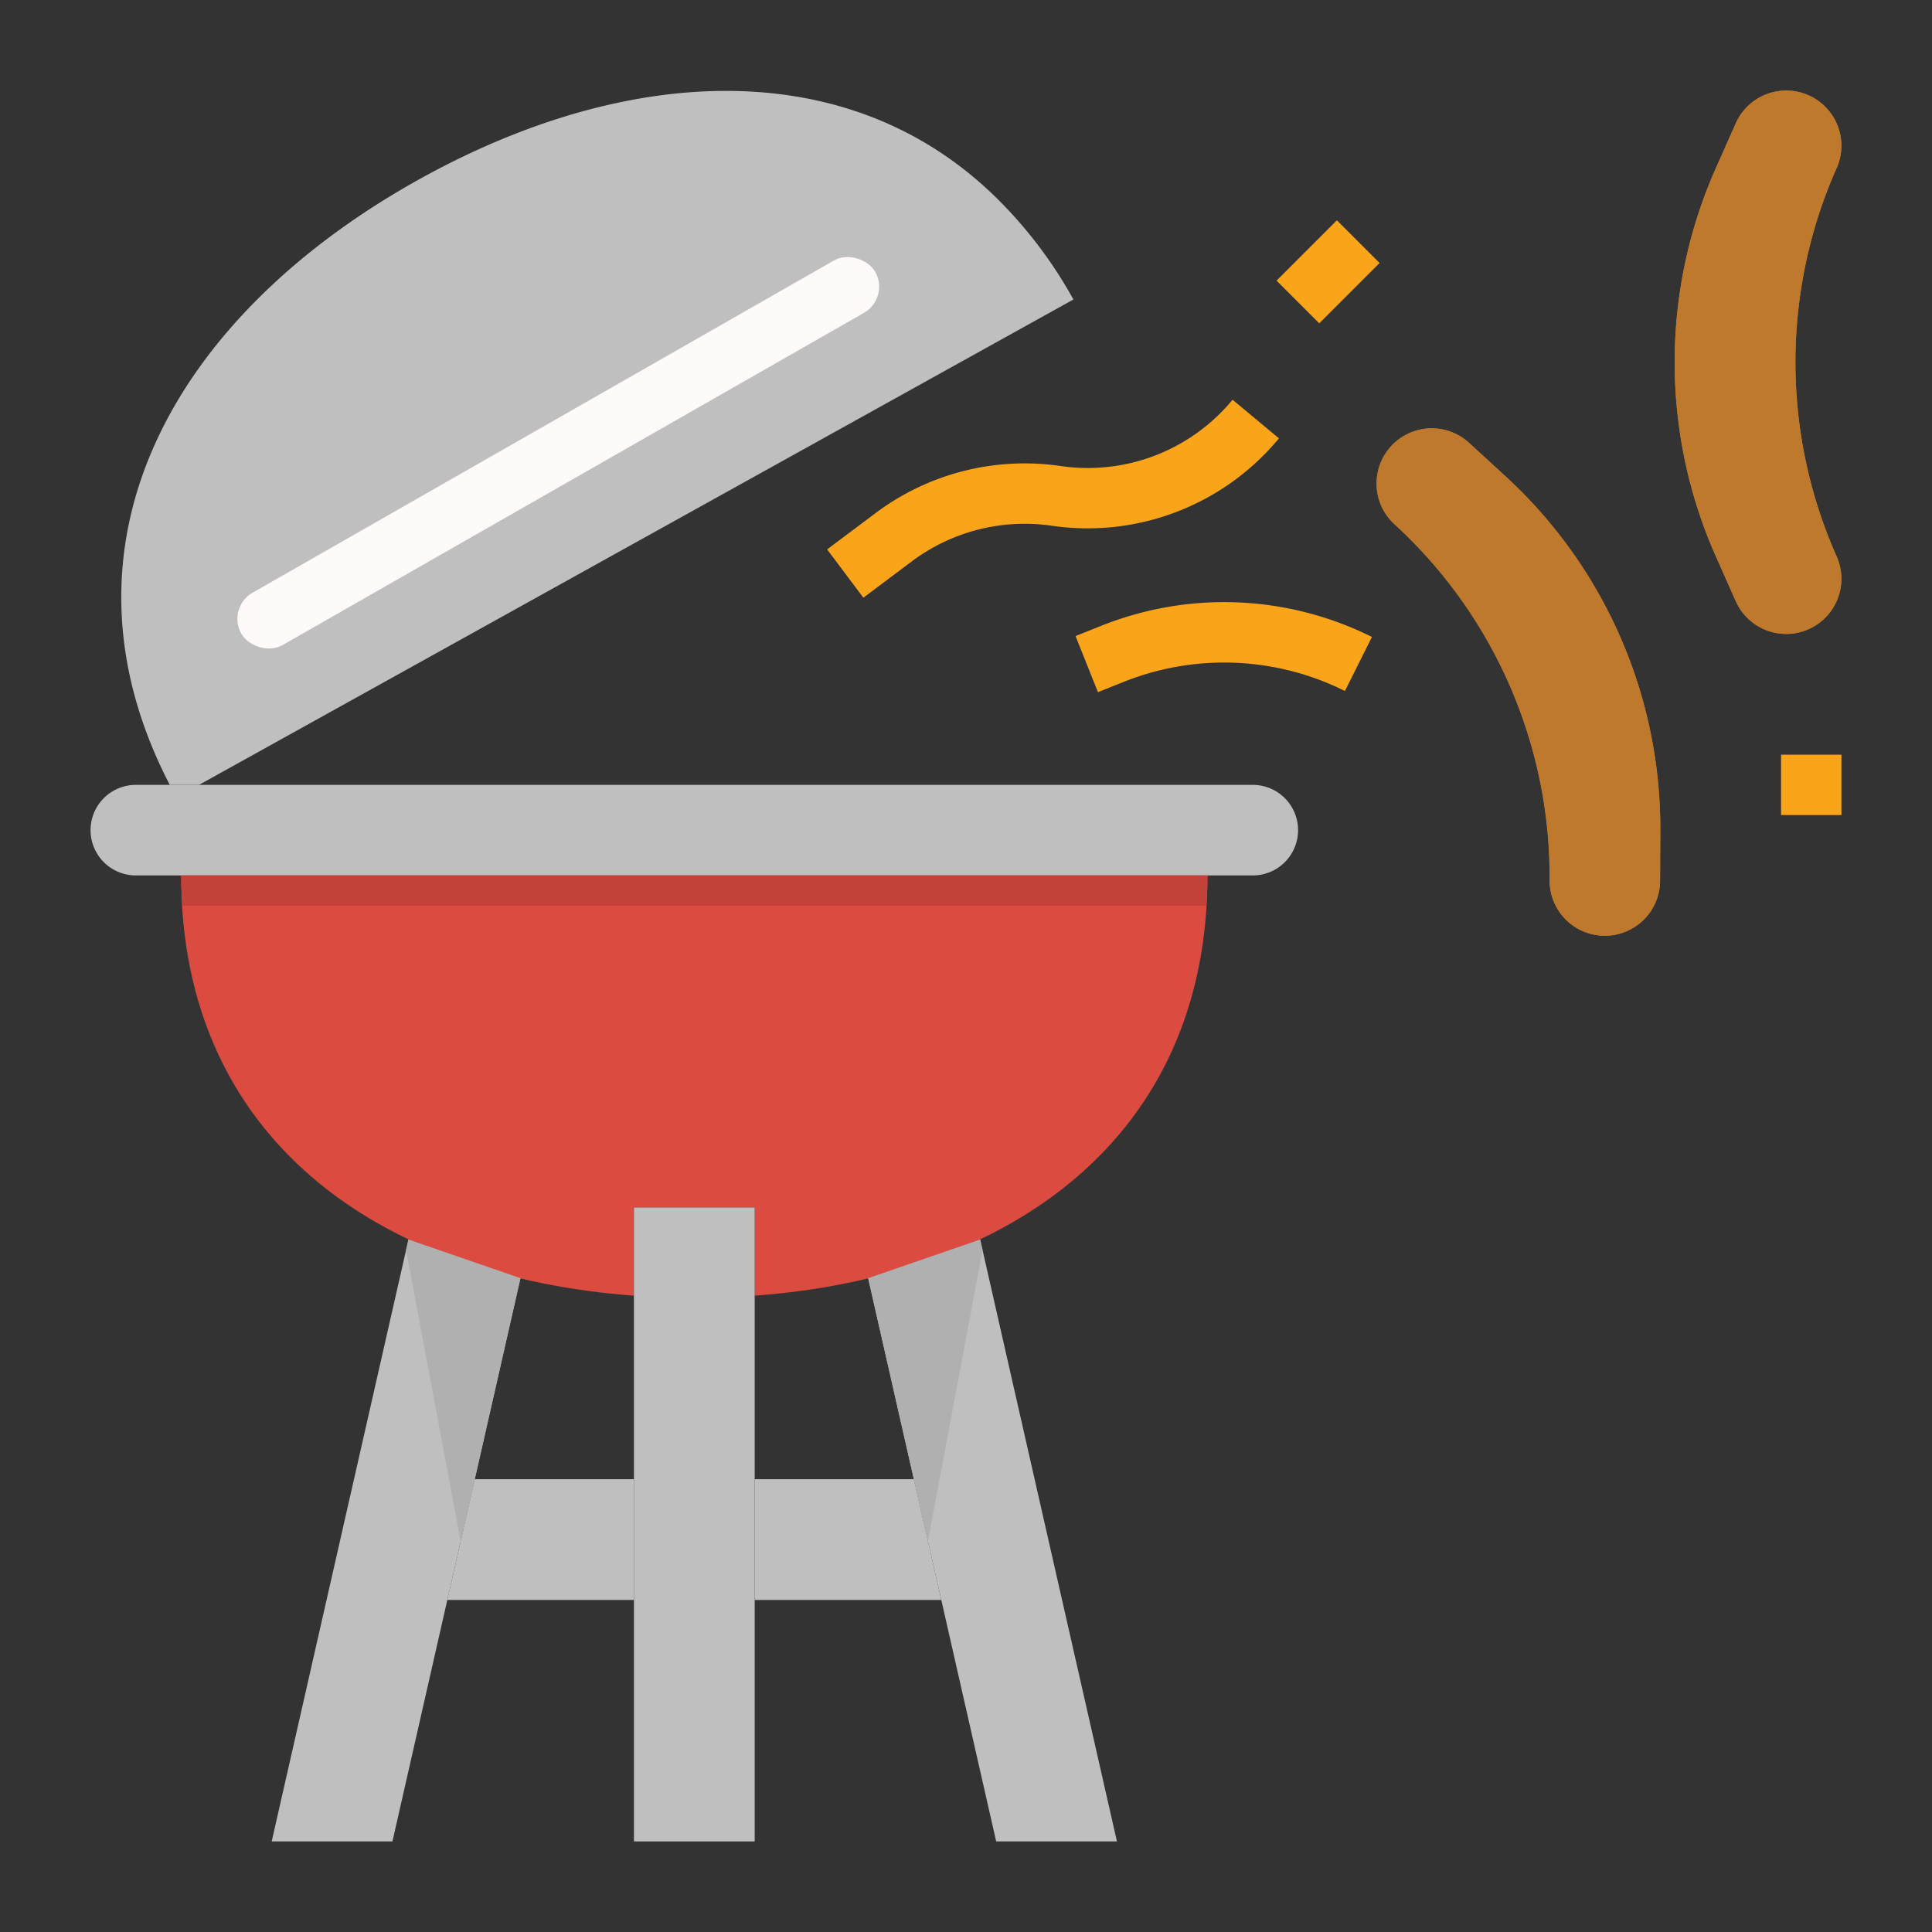 <?xml version="1.0"?>
<svg xmlns="http://www.w3.org/2000/svg" viewBox="0 0 64 64" width="512" height="512"><rect x="0" y="0" width="64" height="64" fill="#333333" stroke="none"/><path d="m13.531 41.061-4.531 19.939h4l4.241-18.659z" fill="#bfbfbf"/><path d="m28.759 42.341 4.241 18.659h4l-4.531-19.939z" fill="#bfbfbf"/><path d="m33.072 6.619c-4.885-4.869-12.265-4.519-19.172-.687-8.067 4.478-12.451 12.018-8.276 20.068h.969l28.965-16.079a14.689 14.689 0 0 0 -2.486-3.302z" fill="#bfbfbf"/><path d="m21 42.921v-2.921h4v2.921c8.445-.621 15-5.21 15-13.921h-34c0 8.711 6.555 13.3 15 13.921z" fill="#db4b40"/><g fill="#bfbfbf"><path d="m41.5 29a1.5 1.5 0 0 0 1.5-1.5 1.5 1.5 0 0 0 -1.5-1.5h-37a1.5 1.5 0 0 0 -1.5 1.5 1.5 1.5 0 0 0 1.5 1.5z"/><path d="m21 40h4v21h-4z"/><path d="m14.818 53h6.182v-4h-5.273z"/><path d="m30.273 49h-5.273v4h6.182z"/></g><path d="m59.17 3a1.828 1.828 0 0 0 -1.67 1.085l-.66 1.485a15.835 15.835 0 0 0 0 12.86l.66 1.485a1.828 1.828 0 0 0 1.67 1.085 1.827 1.827 0 0 0 1.67-2.57 15.835 15.835 0 0 1 0-12.86 1.827 1.827 0 0 0 -1.67-2.57z" fill="#bf792c"/><path d="m53.89 30.846a1.83 1.83 0 0 0 1.1-1.662l.01-1.625a15.839 15.839 0 0 0 -5.137-11.79l-1.2-1.1a1.827 1.827 0 0 0 -2.469 2.7 15.836 15.836 0 0 1 5.137 11.79 1.828 1.828 0 0 0 2.559 1.687z" fill="#bf792c"/><path d="m60.84 5.57a15.835 15.835 0 0 0 0 12.86 1.827 1.827 0 0 1 -1.67 2.57 1.828 1.828 0 0 1 -1.67-1.085l-.66-1.485a15.835 15.835 0 0 1 0-12.86l.66-1.485a1.828 1.828 0 0 1 1.67-1.085 1.827 1.827 0 0 1 1.67 2.57z" fill="#bf792c"/><path d="m46.2 17.367a15.831 15.831 0 0 1 5.136 11.79 1.829 1.829 0 0 0 2.558 1.689 1.83 1.83 0 0 0 1.1-1.662l.006-1.625a15.839 15.839 0 0 0 -5.137-11.79l-1.2-1.1a1.825 1.825 0 0 0 -1.964-.328 1.827 1.827 0 0 0 -.499 3.026z" fill="#bf792c"/><path d="m35.124 15.436a8.227 8.227 0 0 0 -6.134 1.572l-1.59 1.192 1.2 1.6 1.59-1.193a6.238 6.238 0 0 1 4.651-1.191 8.228 8.228 0 0 0 7.526-2.895l-1.537-1.279a6.213 6.213 0 0 1 -5.706 2.194z" fill="#f9a419"/><path d="m42.586 8h2.828v2h-2.828z" fill="#f9a419" transform="matrix(.707 -.707 .707 .707 6.523 33.749)"/><path d="m36.477 20.732-.848.339.742 1.858.848-.339a8.966 8.966 0 0 1 7.334.3l.894-1.79a10.963 10.963 0 0 0 -8.97-.368z" fill="#f9a419"/><path d="m59 25h2v2h-2z" fill="#f9a419"/><rect fill="#fffafa" height="2" rx="1" transform="matrix(.868 -.496 .496 .868 -5.005 11.155)" width="24.187" x="6.407" y="14"/><path d="m15.26 51.055 1.981-8.714-3.71-1.28-.079.35z" fill="#b0b0b0"/><path d="m32.548 41.411-.079-.35-3.71 1.28 1.981 8.714z" fill="#b0b0b0"/><path d="m39.952 30c.02-.331.048-.656.048-1h-34c0 .344.028.669.048 1z" fill="#c24239"/></svg>
